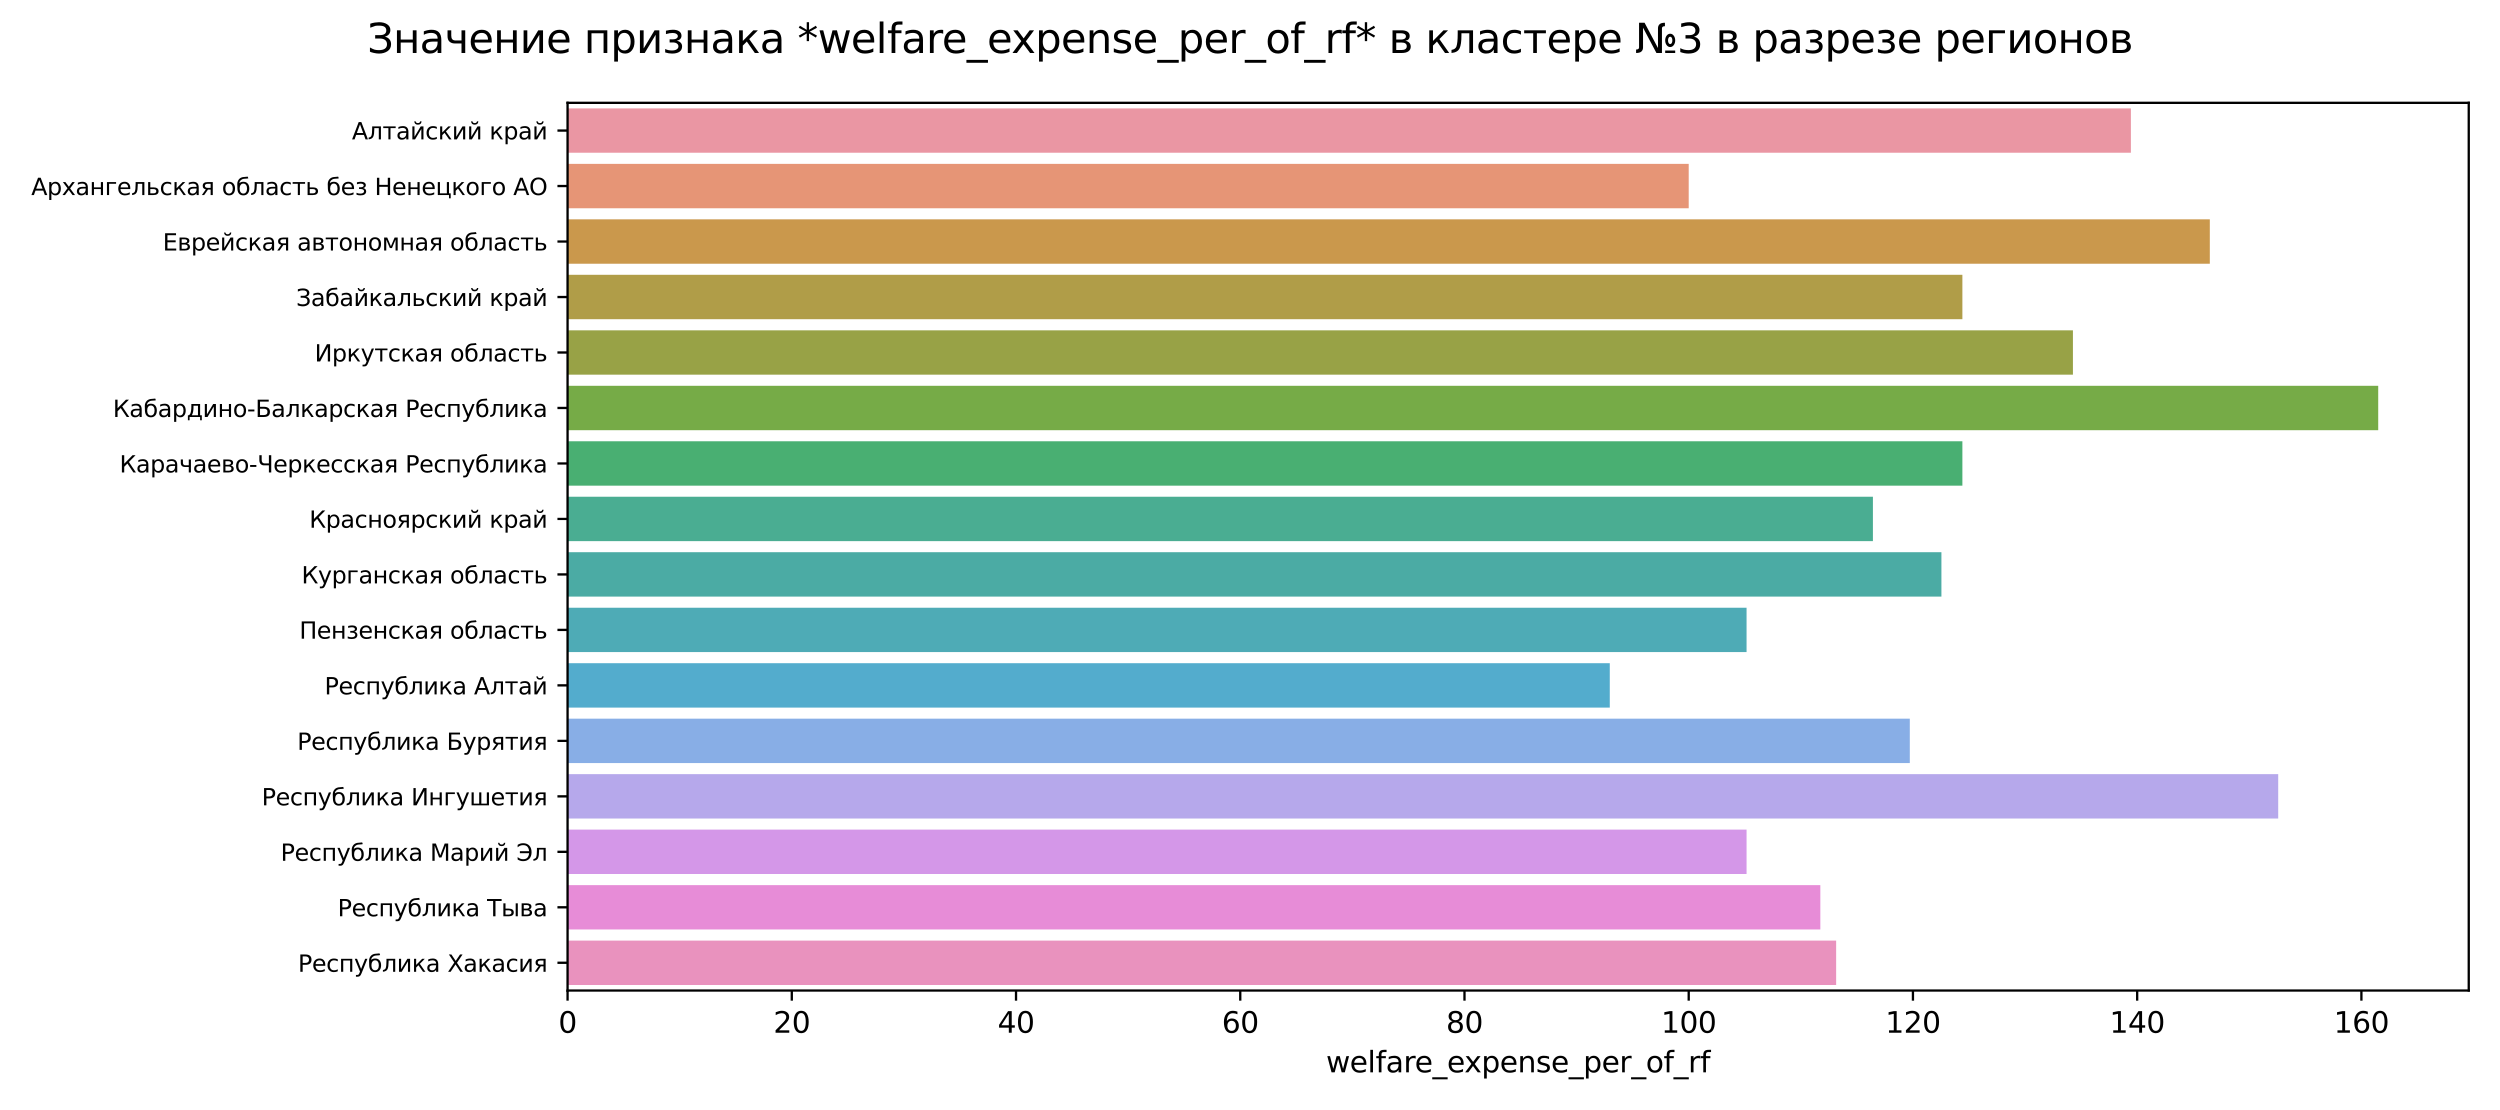 <?xml version="1.0" encoding="utf-8" standalone="no"?>
<!DOCTYPE svg PUBLIC "-//W3C//DTD SVG 1.1//EN"
  "http://www.w3.org/Graphics/SVG/1.1/DTD/svg11.dtd">
<svg xmlns:xlink="http://www.w3.org/1999/xlink" width="864pt" height="383.76pt" viewBox="0 0 864 383.76" xmlns="http://www.w3.org/2000/svg" version="1.1">
 <defs>
  <style type="text/css">*{stroke-linejoin: round; stroke-linecap: butt}</style>
 </defs>
 <g id="figure_1">
  <g id="patch_1">
   <path d="M 0 383.76 
L 864 383.76 
L 864 0 
L 0 0 
z
" style="fill: #ffffff"/>
  </g>
  <g id="axes_1">
   <g id="patch_2">
    <path d="M 196.151 342.326 
L 853.2 342.326 
L 853.2 35.539 
L 196.151 35.539 
z
" style="fill: #ffffff"/>
   </g>
   <g id="patch_3">
    <path d="M 196.151 37.456 
L 736.437 37.456 
L 736.437 52.796 
L 196.151 52.796 
z
" clip-path="url(#p149d367350)" style="fill: #ea96a3"/>
   </g>
   <g id="patch_4">
    <path d="M 196.151 56.63 
L 583.619 56.63 
L 583.619 71.97 
L 196.151 71.97 
z
" clip-path="url(#p149d367350)" style="fill: #e69576"/>
   </g>
   <g id="patch_5">
    <path d="M 196.151 75.805 
L 763.714 75.805 
L 763.714 91.144 
L 196.151 91.144 
z
" clip-path="url(#p149d367350)" style="fill: #ca984c"/>
   </g>
   <g id="patch_6">
    <path d="M 196.151 94.979 
L 678.2 94.979 
L 678.2 110.318 
L 196.151 110.318 
z
" clip-path="url(#p149d367350)" style="fill: #b09d48"/>
   </g>
   <g id="patch_7">
    <path d="M 196.151 114.153 
L 716.404 114.153 
L 716.404 129.492 
L 196.151 129.492 
z
" clip-path="url(#p149d367350)" style="fill: #98a246"/>
   </g>
   <g id="patch_8">
    <path d="M 196.151 133.327 
L 821.912 133.327 
L 821.912 148.666 
L 196.151 148.666 
z
" clip-path="url(#p149d367350)" style="fill: #76ab47"/>
   </g>
   <g id="patch_9">
    <path d="M 196.151 152.501 
L 678.2 152.501 
L 678.2 167.841 
L 196.151 167.841 
z
" clip-path="url(#p149d367350)" style="fill: #49af72"/>
   </g>
   <g id="patch_10">
    <path d="M 196.151 171.675 
L 647.28 171.675 
L 647.28 187.015 
L 196.151 187.015 
z
" clip-path="url(#p149d367350)" style="fill: #4aad92"/>
   </g>
   <g id="patch_11">
    <path d="M 196.151 190.85 
L 670.954 190.85 
L 670.954 206.189 
L 196.151 206.189 
z
" clip-path="url(#p149d367350)" style="fill: #4baba4"/>
   </g>
   <g id="patch_12">
    <path d="M 196.151 210.024 
L 603.613 210.024 
L 603.613 225.363 
L 196.151 225.363 
z
" clip-path="url(#p149d367350)" style="fill: #4eabb6"/>
   </g>
   <g id="patch_13">
    <path d="M 196.151 229.198 
L 556.341 229.198 
L 556.341 244.537 
L 196.151 244.537 
z
" clip-path="url(#p149d367350)" style="fill: #53accd"/>
   </g>
   <g id="patch_14">
    <path d="M 196.151 248.372 
L 660.028 248.372 
L 660.028 263.711 
L 196.151 263.711 
z
" clip-path="url(#p149d367350)" style="fill: #88aee6"/>
   </g>
   <g id="patch_15">
    <path d="M 196.151 267.546 
L 787.35 267.546 
L 787.35 282.886 
L 196.151 282.886 
z
" clip-path="url(#p149d367350)" style="fill: #b6a8eb"/>
   </g>
   <g id="patch_16">
    <path d="M 196.151 286.721 
L 603.613 286.721 
L 603.613 302.06 
L 196.151 302.06 
z
" clip-path="url(#p149d367350)" style="fill: #d497e8"/>
   </g>
   <g id="patch_17">
    <path d="M 196.151 305.895 
L 629.108 305.895 
L 629.108 321.234 
L 196.151 321.234 
z
" clip-path="url(#p149d367350)" style="fill: #e78cd7"/>
   </g>
   <g id="patch_18">
    <path d="M 196.151 325.069 
L 634.571 325.069 
L 634.571 340.408 
L 196.151 340.408 
z
" clip-path="url(#p149d367350)" style="fill: #e992be"/>
   </g>
   <g id="matplotlib.axis_1">
    <g id="xtick_1">
     <g id="line2d_1">
      <defs>
       <path id="mc03b13587b" d="M 0 0 
L 0 3.5 
" style="stroke: #000000; stroke-width: 0.8"/>
      </defs>
      <g>
       <use xlink:href="#mc03b13587b" x="196.151" y="342.326" style="stroke: #000000; stroke-width: 0.8"/>
      </g>
     </g>
     <g id="text_1">
      <!-- 0 -->
      <g transform="translate(192.97 356.924) scale(0.1 -0.1)">
       <defs>
        <path id="DejaVuSans-30" d="M 2034 4250 
Q 1547 4250 1301 3770 
Q 1056 3291 1056 2328 
Q 1056 1369 1301 889 
Q 1547 409 2034 409 
Q 2525 409 2770 889 
Q 3016 1369 3016 2328 
Q 3016 3291 2770 3770 
Q 2525 4250 2034 4250 
z
M 2034 4750 
Q 2819 4750 3233 4129 
Q 3647 3509 3647 2328 
Q 3647 1150 3233 529 
Q 2819 -91 2034 -91 
Q 1250 -91 836 529 
Q 422 1150 422 2328 
Q 422 3509 836 4129 
Q 1250 4750 2034 4750 
z
" transform="scale(0.016)"/>
       </defs>
       <use xlink:href="#DejaVuSans-30"/>
      </g>
     </g>
    </g>
    <g id="xtick_2">
     <g id="line2d_2">
      <g>
       <use xlink:href="#mc03b13587b" x="273.645" y="342.326" style="stroke: #000000; stroke-width: 0.8"/>
      </g>
     </g>
     <g id="text_2">
      <!-- 20 -->
      <g transform="translate(267.282 356.924) scale(0.1 -0.1)">
       <defs>
        <path id="DejaVuSans-32" d="M 1228 531 
L 3431 531 
L 3431 0 
L 469 0 
L 469 531 
Q 828 903 1448 1529 
Q 2069 2156 2228 2338 
Q 2531 2678 2651 2914 
Q 2772 3150 2772 3378 
Q 2772 3750 2511 3984 
Q 2250 4219 1831 4219 
Q 1534 4219 1204 4116 
Q 875 4013 500 3803 
L 500 4441 
Q 881 4594 1212 4672 
Q 1544 4750 1819 4750 
Q 2544 4750 2975 4387 
Q 3406 4025 3406 3419 
Q 3406 3131 3298 2873 
Q 3191 2616 2906 2266 
Q 2828 2175 2409 1742 
Q 1991 1309 1228 531 
z
" transform="scale(0.016)"/>
       </defs>
       <use xlink:href="#DejaVuSans-32"/>
       <use xlink:href="#DejaVuSans-30" x="63.623"/>
      </g>
     </g>
    </g>
    <g id="xtick_3">
     <g id="line2d_3">
      <g>
       <use xlink:href="#mc03b13587b" x="351.138" y="342.326" style="stroke: #000000; stroke-width: 0.8"/>
      </g>
     </g>
     <g id="text_3">
      <!-- 40 -->
      <g transform="translate(344.776 356.924) scale(0.1 -0.1)">
       <defs>
        <path id="DejaVuSans-34" d="M 2419 4116 
L 825 1625 
L 2419 1625 
L 2419 4116 
z
M 2253 4666 
L 3047 4666 
L 3047 1625 
L 3713 1625 
L 3713 1100 
L 3047 1100 
L 3047 0 
L 2419 0 
L 2419 1100 
L 313 1100 
L 313 1709 
L 2253 4666 
z
" transform="scale(0.016)"/>
       </defs>
       <use xlink:href="#DejaVuSans-34"/>
       <use xlink:href="#DejaVuSans-30" x="63.623"/>
      </g>
     </g>
    </g>
    <g id="xtick_4">
     <g id="line2d_4">
      <g>
       <use xlink:href="#mc03b13587b" x="428.632" y="342.326" style="stroke: #000000; stroke-width: 0.8"/>
      </g>
     </g>
     <g id="text_4">
      <!-- 60 -->
      <g transform="translate(422.27 356.924) scale(0.1 -0.1)">
       <defs>
        <path id="DejaVuSans-36" d="M 2113 2584 
Q 1688 2584 1439 2293 
Q 1191 2003 1191 1497 
Q 1191 994 1439 701 
Q 1688 409 2113 409 
Q 2538 409 2786 701 
Q 3034 994 3034 1497 
Q 3034 2003 2786 2293 
Q 2538 2584 2113 2584 
z
M 3366 4563 
L 3366 3988 
Q 3128 4100 2886 4159 
Q 2644 4219 2406 4219 
Q 1781 4219 1451 3797 
Q 1122 3375 1075 2522 
Q 1259 2794 1537 2939 
Q 1816 3084 2150 3084 
Q 2853 3084 3261 2657 
Q 3669 2231 3669 1497 
Q 3669 778 3244 343 
Q 2819 -91 2113 -91 
Q 1303 -91 875 529 
Q 447 1150 447 2328 
Q 447 3434 972 4092 
Q 1497 4750 2381 4750 
Q 2619 4750 2861 4703 
Q 3103 4656 3366 4563 
z
" transform="scale(0.016)"/>
       </defs>
       <use xlink:href="#DejaVuSans-36"/>
       <use xlink:href="#DejaVuSans-30" x="63.623"/>
      </g>
     </g>
    </g>
    <g id="xtick_5">
     <g id="line2d_5">
      <g>
       <use xlink:href="#mc03b13587b" x="506.126" y="342.326" style="stroke: #000000; stroke-width: 0.8"/>
      </g>
     </g>
     <g id="text_5">
      <!-- 80 -->
      <g transform="translate(499.763 356.924) scale(0.1 -0.1)">
       <defs>
        <path id="DejaVuSans-38" d="M 2034 2216 
Q 1584 2216 1326 1975 
Q 1069 1734 1069 1313 
Q 1069 891 1326 650 
Q 1584 409 2034 409 
Q 2484 409 2743 651 
Q 3003 894 3003 1313 
Q 3003 1734 2745 1975 
Q 2488 2216 2034 2216 
z
M 1403 2484 
Q 997 2584 770 2862 
Q 544 3141 544 3541 
Q 544 4100 942 4425 
Q 1341 4750 2034 4750 
Q 2731 4750 3128 4425 
Q 3525 4100 3525 3541 
Q 3525 3141 3298 2862 
Q 3072 2584 2669 2484 
Q 3125 2378 3379 2068 
Q 3634 1759 3634 1313 
Q 3634 634 3220 271 
Q 2806 -91 2034 -91 
Q 1263 -91 848 271 
Q 434 634 434 1313 
Q 434 1759 690 2068 
Q 947 2378 1403 2484 
z
M 1172 3481 
Q 1172 3119 1398 2916 
Q 1625 2713 2034 2713 
Q 2441 2713 2670 2916 
Q 2900 3119 2900 3481 
Q 2900 3844 2670 4047 
Q 2441 4250 2034 4250 
Q 1625 4250 1398 4047 
Q 1172 3844 1172 3481 
z
" transform="scale(0.016)"/>
       </defs>
       <use xlink:href="#DejaVuSans-38"/>
       <use xlink:href="#DejaVuSans-30" x="63.623"/>
      </g>
     </g>
    </g>
    <g id="xtick_6">
     <g id="line2d_6">
      <g>
       <use xlink:href="#mc03b13587b" x="583.619" y="342.326" style="stroke: #000000; stroke-width: 0.8"/>
      </g>
     </g>
     <g id="text_6">
      <!-- 100 -->
      <g transform="translate(574.075 356.924) scale(0.1 -0.1)">
       <defs>
        <path id="DejaVuSans-31" d="M 794 531 
L 1825 531 
L 1825 4091 
L 703 3866 
L 703 4441 
L 1819 4666 
L 2450 4666 
L 2450 531 
L 3481 531 
L 3481 0 
L 794 0 
L 794 531 
z
" transform="scale(0.016)"/>
       </defs>
       <use xlink:href="#DejaVuSans-31"/>
       <use xlink:href="#DejaVuSans-30" x="63.623"/>
       <use xlink:href="#DejaVuSans-30" x="127.246"/>
      </g>
     </g>
    </g>
    <g id="xtick_7">
     <g id="line2d_7">
      <g>
       <use xlink:href="#mc03b13587b" x="661.113" y="342.326" style="stroke: #000000; stroke-width: 0.8"/>
      </g>
     </g>
     <g id="text_7">
      <!-- 120 -->
      <g transform="translate(651.569 356.924) scale(0.1 -0.1)">
       <use xlink:href="#DejaVuSans-31"/>
       <use xlink:href="#DejaVuSans-32" x="63.623"/>
       <use xlink:href="#DejaVuSans-30" x="127.246"/>
      </g>
     </g>
    </g>
    <g id="xtick_8">
     <g id="line2d_8">
      <g>
       <use xlink:href="#mc03b13587b" x="738.606" y="342.326" style="stroke: #000000; stroke-width: 0.8"/>
      </g>
     </g>
     <g id="text_8">
      <!-- 140 -->
      <g transform="translate(729.063 356.924) scale(0.1 -0.1)">
       <use xlink:href="#DejaVuSans-31"/>
       <use xlink:href="#DejaVuSans-34" x="63.623"/>
       <use xlink:href="#DejaVuSans-30" x="127.246"/>
      </g>
     </g>
    </g>
    <g id="xtick_9">
     <g id="line2d_9">
      <g>
       <use xlink:href="#mc03b13587b" x="816.1" y="342.326" style="stroke: #000000; stroke-width: 0.8"/>
      </g>
     </g>
     <g id="text_9">
      <!-- 160 -->
      <g transform="translate(806.556 356.924) scale(0.1 -0.1)">
       <use xlink:href="#DejaVuSans-31"/>
       <use xlink:href="#DejaVuSans-36" x="63.623"/>
       <use xlink:href="#DejaVuSans-30" x="127.246"/>
      </g>
     </g>
    </g>
    <g id="text_10">
     <!-- welfare_expense_per_of_rf -->
     <g transform="translate(458.287 370.602) scale(0.1 -0.1)">
      <defs>
       <path id="DejaVuSans-77" d="M 269 3500 
L 844 3500 
L 1563 769 
L 2278 3500 
L 2956 3500 
L 3675 769 
L 4391 3500 
L 4966 3500 
L 4050 0 
L 3372 0 
L 2619 2869 
L 1863 0 
L 1184 0 
L 269 3500 
z
" transform="scale(0.016)"/>
       <path id="DejaVuSans-65" d="M 3597 1894 
L 3597 1613 
L 953 1613 
Q 991 1019 1311 708 
Q 1631 397 2203 397 
Q 2534 397 2845 478 
Q 3156 559 3463 722 
L 3463 178 
Q 3153 47 2828 -22 
Q 2503 -91 2169 -91 
Q 1331 -91 842 396 
Q 353 884 353 1716 
Q 353 2575 817 3079 
Q 1281 3584 2069 3584 
Q 2775 3584 3186 3129 
Q 3597 2675 3597 1894 
z
M 3022 2063 
Q 3016 2534 2758 2815 
Q 2500 3097 2075 3097 
Q 1594 3097 1305 2825 
Q 1016 2553 972 2059 
L 3022 2063 
z
" transform="scale(0.016)"/>
       <path id="DejaVuSans-6c" d="M 603 4863 
L 1178 4863 
L 1178 0 
L 603 0 
L 603 4863 
z
" transform="scale(0.016)"/>
       <path id="DejaVuSans-66" d="M 2375 4863 
L 2375 4384 
L 1825 4384 
Q 1516 4384 1395 4259 
Q 1275 4134 1275 3809 
L 1275 3500 
L 2222 3500 
L 2222 3053 
L 1275 3053 
L 1275 0 
L 697 0 
L 697 3053 
L 147 3053 
L 147 3500 
L 697 3500 
L 697 3744 
Q 697 4328 969 4595 
Q 1241 4863 1831 4863 
L 2375 4863 
z
" transform="scale(0.016)"/>
       <path id="DejaVuSans-61" d="M 2194 1759 
Q 1497 1759 1228 1600 
Q 959 1441 959 1056 
Q 959 750 1161 570 
Q 1363 391 1709 391 
Q 2188 391 2477 730 
Q 2766 1069 2766 1631 
L 2766 1759 
L 2194 1759 
z
M 3341 1997 
L 3341 0 
L 2766 0 
L 2766 531 
Q 2569 213 2275 61 
Q 1981 -91 1556 -91 
Q 1019 -91 701 211 
Q 384 513 384 1019 
Q 384 1609 779 1909 
Q 1175 2209 1959 2209 
L 2766 2209 
L 2766 2266 
Q 2766 2663 2505 2880 
Q 2244 3097 1772 3097 
Q 1472 3097 1187 3025 
Q 903 2953 641 2809 
L 641 3341 
Q 956 3463 1253 3523 
Q 1550 3584 1831 3584 
Q 2591 3584 2966 3190 
Q 3341 2797 3341 1997 
z
" transform="scale(0.016)"/>
       <path id="DejaVuSans-72" d="M 2631 2963 
Q 2534 3019 2420 3045 
Q 2306 3072 2169 3072 
Q 1681 3072 1420 2755 
Q 1159 2438 1159 1844 
L 1159 0 
L 581 0 
L 581 3500 
L 1159 3500 
L 1159 2956 
Q 1341 3275 1631 3429 
Q 1922 3584 2338 3584 
Q 2397 3584 2469 3576 
Q 2541 3569 2628 3553 
L 2631 2963 
z
" transform="scale(0.016)"/>
       <path id="DejaVuSans-5f" d="M 3263 -1063 
L 3263 -1509 
L -63 -1509 
L -63 -1063 
L 3263 -1063 
z
" transform="scale(0.016)"/>
       <path id="DejaVuSans-78" d="M 3513 3500 
L 2247 1797 
L 3578 0 
L 2900 0 
L 1881 1375 
L 863 0 
L 184 0 
L 1544 1831 
L 300 3500 
L 978 3500 
L 1906 2253 
L 2834 3500 
L 3513 3500 
z
" transform="scale(0.016)"/>
       <path id="DejaVuSans-70" d="M 1159 525 
L 1159 -1331 
L 581 -1331 
L 581 3500 
L 1159 3500 
L 1159 2969 
Q 1341 3281 1617 3432 
Q 1894 3584 2278 3584 
Q 2916 3584 3314 3078 
Q 3713 2572 3713 1747 
Q 3713 922 3314 415 
Q 2916 -91 2278 -91 
Q 1894 -91 1617 61 
Q 1341 213 1159 525 
z
M 3116 1747 
Q 3116 2381 2855 2742 
Q 2594 3103 2138 3103 
Q 1681 3103 1420 2742 
Q 1159 2381 1159 1747 
Q 1159 1113 1420 752 
Q 1681 391 2138 391 
Q 2594 391 2855 752 
Q 3116 1113 3116 1747 
z
" transform="scale(0.016)"/>
       <path id="DejaVuSans-6e" d="M 3513 2113 
L 3513 0 
L 2938 0 
L 2938 2094 
Q 2938 2591 2744 2837 
Q 2550 3084 2163 3084 
Q 1697 3084 1428 2787 
Q 1159 2491 1159 1978 
L 1159 0 
L 581 0 
L 581 3500 
L 1159 3500 
L 1159 2956 
Q 1366 3272 1645 3428 
Q 1925 3584 2291 3584 
Q 2894 3584 3203 3211 
Q 3513 2838 3513 2113 
z
" transform="scale(0.016)"/>
       <path id="DejaVuSans-73" d="M 2834 3397 
L 2834 2853 
Q 2591 2978 2328 3040 
Q 2066 3103 1784 3103 
Q 1356 3103 1142 2972 
Q 928 2841 928 2578 
Q 928 2378 1081 2264 
Q 1234 2150 1697 2047 
L 1894 2003 
Q 2506 1872 2764 1633 
Q 3022 1394 3022 966 
Q 3022 478 2636 193 
Q 2250 -91 1575 -91 
Q 1294 -91 989 -36 
Q 684 19 347 128 
L 347 722 
Q 666 556 975 473 
Q 1284 391 1588 391 
Q 1994 391 2212 530 
Q 2431 669 2431 922 
Q 2431 1156 2273 1281 
Q 2116 1406 1581 1522 
L 1381 1569 
Q 847 1681 609 1914 
Q 372 2147 372 2553 
Q 372 3047 722 3315 
Q 1072 3584 1716 3584 
Q 2034 3584 2315 3537 
Q 2597 3491 2834 3397 
z
" transform="scale(0.016)"/>
       <path id="DejaVuSans-6f" d="M 1959 3097 
Q 1497 3097 1228 2736 
Q 959 2375 959 1747 
Q 959 1119 1226 758 
Q 1494 397 1959 397 
Q 2419 397 2687 759 
Q 2956 1122 2956 1747 
Q 2956 2369 2687 2733 
Q 2419 3097 1959 3097 
z
M 1959 3584 
Q 2709 3584 3137 3096 
Q 3566 2609 3566 1747 
Q 3566 888 3137 398 
Q 2709 -91 1959 -91 
Q 1206 -91 779 398 
Q 353 888 353 1747 
Q 353 2609 779 3096 
Q 1206 3584 1959 3584 
z
" transform="scale(0.016)"/>
      </defs>
      <use xlink:href="#DejaVuSans-77"/>
      <use xlink:href="#DejaVuSans-65" x="81.787"/>
      <use xlink:href="#DejaVuSans-6c" x="143.311"/>
      <use xlink:href="#DejaVuSans-66" x="171.094"/>
      <use xlink:href="#DejaVuSans-61" x="206.299"/>
      <use xlink:href="#DejaVuSans-72" x="267.578"/>
      <use xlink:href="#DejaVuSans-65" x="306.441"/>
      <use xlink:href="#DejaVuSans-5f" x="367.965"/>
      <use xlink:href="#DejaVuSans-65" x="417.965"/>
      <use xlink:href="#DejaVuSans-78" x="477.738"/>
      <use xlink:href="#DejaVuSans-70" x="536.918"/>
      <use xlink:href="#DejaVuSans-65" x="600.395"/>
      <use xlink:href="#DejaVuSans-6e" x="661.918"/>
      <use xlink:href="#DejaVuSans-73" x="725.297"/>
      <use xlink:href="#DejaVuSans-65" x="777.396"/>
      <use xlink:href="#DejaVuSans-5f" x="838.92"/>
      <use xlink:href="#DejaVuSans-70" x="888.92"/>
      <use xlink:href="#DejaVuSans-65" x="952.396"/>
      <use xlink:href="#DejaVuSans-72" x="1013.92"/>
      <use xlink:href="#DejaVuSans-5f" x="1055.033"/>
      <use xlink:href="#DejaVuSans-6f" x="1105.033"/>
      <use xlink:href="#DejaVuSans-66" x="1166.215"/>
      <use xlink:href="#DejaVuSans-5f" x="1201.42"/>
      <use xlink:href="#DejaVuSans-72" x="1251.42"/>
      <use xlink:href="#DejaVuSans-66" x="1292.533"/>
     </g>
    </g>
   </g>
   <g id="matplotlib.axis_2">
    <g id="ytick_1">
     <g id="line2d_10">
      <defs>
       <path id="m3de459d2e7" d="M 0 0 
L -3.5 0 
" style="stroke: #000000; stroke-width: 0.8"/>
      </defs>
      <g>
       <use xlink:href="#m3de459d2e7" x="196.151" y="45.126" style="stroke: #000000; stroke-width: 0.8"/>
      </g>
     </g>
     <g id="text_11">
      <!-- Алтайский край -->
      <g transform="translate(121.62 48.165) scale(0.08 -0.08)">
       <defs>
        <path id="DejaVuSans-410" d="M 2188 4044 
L 1331 1722 
L 3047 1722 
L 2188 4044 
z
M 1831 4666 
L 2547 4666 
L 4325 0 
L 3669 0 
L 3244 1197 
L 1141 1197 
L 716 0 
L 50 0 
L 1831 4666 
z
" transform="scale(0.016)"/>
        <path id="DejaVuSans-43b" d="M 238 0 
L 238 478 
Q 806 566 981 959 
Q 1194 1513 1194 2928 
L 1194 3500 
L 3559 3500 
L 3559 0 
L 2984 0 
L 2984 3041 
L 1769 3041 
L 1769 2694 
Q 1769 1344 1494 738 
Q 1200 91 238 0 
z
" transform="scale(0.016)"/>
        <path id="DejaVuSans-442" d="M 188 3500 
L 3541 3500 
L 3541 3041 
L 2147 3041 
L 2147 0 
L 1581 0 
L 1581 3041 
L 188 3041 
L 188 3500 
z
" transform="scale(0.016)"/>
        <path id="DejaVuSans-430" d="M 2194 1759 
Q 1497 1759 1228 1600 
Q 959 1441 959 1056 
Q 959 750 1161 570 
Q 1363 391 1709 391 
Q 2188 391 2477 730 
Q 2766 1069 2766 1631 
L 2766 1759 
L 2194 1759 
z
M 3341 1997 
L 3341 0 
L 2766 0 
L 2766 531 
Q 2569 213 2275 61 
Q 1981 -91 1556 -91 
Q 1019 -91 701 211 
Q 384 513 384 1019 
Q 384 1609 779 1909 
Q 1175 2209 1959 2209 
L 2766 2209 
L 2766 2266 
Q 2766 2663 2505 2880 
Q 2244 3097 1772 3097 
Q 1472 3097 1187 3025 
Q 903 2953 641 2809 
L 641 3341 
Q 956 3463 1253 3523 
Q 1550 3584 1831 3584 
Q 2591 3584 2966 3190 
Q 3341 2797 3341 1997 
z
" transform="scale(0.016)"/>
        <path id="DejaVuSans-439" d="M 3578 3500 
L 3578 0 
L 3006 0 
L 3006 2809 
L 1319 0 
L 581 0 
L 581 3500 
L 1153 3500 
L 1153 697 
L 2838 3500 
L 3578 3500 
z
M 1103 4862 
L 1472 4862 
Q 1506 4628 1657 4510 
Q 1809 4393 2081 4393 
Q 2350 4393 2500 4509 
Q 2650 4625 2691 4862 
L 3059 4862 
Q 3028 4415 2781 4190 
Q 2534 3965 2081 3965 
Q 1628 3965 1381 4190 
Q 1134 4415 1103 4862 
z
" transform="scale(0.016)"/>
        <path id="DejaVuSans-441" d="M 3122 3366 
L 3122 2828 
Q 2878 2963 2633 3030 
Q 2388 3097 2138 3097 
Q 1578 3097 1268 2742 
Q 959 2388 959 1747 
Q 959 1106 1268 751 
Q 1578 397 2138 397 
Q 2388 397 2633 464 
Q 2878 531 3122 666 
L 3122 134 
Q 2881 22 2623 -34 
Q 2366 -91 2075 -91 
Q 1284 -91 818 406 
Q 353 903 353 1747 
Q 353 2603 823 3093 
Q 1294 3584 2113 3584 
Q 2378 3584 2631 3529 
Q 2884 3475 3122 3366 
z
" transform="scale(0.016)"/>
        <path id="DejaVuSans-43a" d="M 581 3500 
L 1153 3500 
L 1153 1856 
L 2775 3500 
L 3481 3500 
L 2144 2147 
L 3653 0 
L 3009 0 
L 1769 1766 
L 1153 1141 
L 1153 0 
L 581 0 
L 581 3500 
z
" transform="scale(0.016)"/>
        <path id="DejaVuSans-438" d="M 3578 3500 
L 3578 0 
L 3006 0 
L 3006 2809 
L 1319 0 
L 581 0 
L 581 3500 
L 1153 3500 
L 1153 697 
L 2838 3500 
L 3578 3500 
z
" transform="scale(0.016)"/>
        <path id="DejaVuSans-20" transform="scale(0.016)"/>
        <path id="DejaVuSans-440" d="M 1159 525 
L 1159 -1331 
L 581 -1331 
L 581 3500 
L 1159 3500 
L 1159 2969 
Q 1341 3281 1617 3432 
Q 1894 3584 2278 3584 
Q 2916 3584 3314 3078 
Q 3713 2572 3713 1747 
Q 3713 922 3314 415 
Q 2916 -91 2278 -91 
Q 1894 -91 1617 61 
Q 1341 213 1159 525 
z
M 3116 1747 
Q 3116 2381 2855 2742 
Q 2594 3103 2138 3103 
Q 1681 3103 1420 2742 
Q 1159 2381 1159 1747 
Q 1159 1113 1420 752 
Q 1681 391 2138 391 
Q 2594 391 2855 752 
Q 3116 1113 3116 1747 
z
" transform="scale(0.016)"/>
       </defs>
       <use xlink:href="#DejaVuSans-410"/>
       <use xlink:href="#DejaVuSans-43b" x="68.408"/>
       <use xlink:href="#DejaVuSans-442" x="132.324"/>
       <use xlink:href="#DejaVuSans-430" x="190.576"/>
       <use xlink:href="#DejaVuSans-439" x="251.855"/>
       <use xlink:href="#DejaVuSans-441" x="316.846"/>
       <use xlink:href="#DejaVuSans-43a" x="371.826"/>
       <use xlink:href="#DejaVuSans-438" x="432.227"/>
       <use xlink:href="#DejaVuSans-439" x="497.217"/>
       <use xlink:href="#DejaVuSans-20" x="562.207"/>
       <use xlink:href="#DejaVuSans-43a" x="593.994"/>
       <use xlink:href="#DejaVuSans-440" x="654.395"/>
       <use xlink:href="#DejaVuSans-430" x="717.871"/>
       <use xlink:href="#DejaVuSans-439" x="779.15"/>
      </g>
     </g>
    </g>
    <g id="ytick_2">
     <g id="line2d_11">
      <g>
       <use xlink:href="#m3de459d2e7" x="196.151" y="64.3" style="stroke: #000000; stroke-width: 0.8"/>
      </g>
     </g>
     <g id="text_12">
      <!-- Архангельская область без Ненецкого АО -->
      <g transform="translate(10.8 67.408) scale(0.08 -0.08)">
       <defs>
        <path id="DejaVuSans-445" d="M 3513 3500 
L 2247 1797 
L 3578 0 
L 2900 0 
L 1881 1375 
L 863 0 
L 184 0 
L 1544 1831 
L 300 3500 
L 978 3500 
L 1906 2253 
L 2834 3500 
L 3513 3500 
z
" transform="scale(0.016)"/>
        <path id="DejaVuSans-43d" d="M 581 3500 
L 1159 3500 
L 1159 2072 
L 3025 2072 
L 3025 3500 
L 3603 3500 
L 3603 0 
L 3025 0 
L 3025 1613 
L 1159 1613 
L 1159 0 
L 581 0 
L 581 3500 
z
" transform="scale(0.016)"/>
        <path id="DejaVuSans-433" d="M 581 0 
L 581 3500 
L 3050 3500 
L 3050 3041 
L 1159 3041 
L 1159 0 
L 581 0 
z
" transform="scale(0.016)"/>
        <path id="DejaVuSans-435" d="M 3597 1894 
L 3597 1613 
L 953 1613 
Q 991 1019 1311 708 
Q 1631 397 2203 397 
Q 2534 397 2845 478 
Q 3156 559 3463 722 
L 3463 178 
Q 3153 47 2828 -22 
Q 2503 -91 2169 -91 
Q 1331 -91 842 396 
Q 353 884 353 1716 
Q 353 2575 817 3079 
Q 1281 3584 2069 3584 
Q 2775 3584 3186 3129 
Q 3597 2675 3597 1894 
z
M 3022 2063 
Q 3016 2534 2758 2815 
Q 2500 3097 2075 3097 
Q 1594 3097 1305 2825 
Q 1016 2553 972 2059 
L 3022 2063 
z
" transform="scale(0.016)"/>
        <path id="DejaVuSans-44c" d="M 2781 1038 
Q 2781 1319 2576 1466 
Q 2372 1613 1978 1613 
L 1159 1613 
L 1159 459 
L 1978 459 
Q 2372 459 2576 607 
Q 2781 756 2781 1038 
z
M 581 3500 
L 1159 3500 
L 1159 2072 
L 2003 2072 
Q 2672 2072 3033 1817 
Q 3394 1563 3394 1038 
Q 3394 513 3033 256 
Q 2672 0 2003 0 
L 581 0 
L 581 3500 
z
" transform="scale(0.016)"/>
        <path id="DejaVuSans-44f" d="M 1181 2491 
Q 1181 2231 1381 2084 
Q 1581 1938 1953 1938 
L 2728 1938 
L 2728 3041 
L 1953 3041 
Q 1581 3041 1381 2897 
Q 1181 2753 1181 2491 
z
M 363 0 
L 1431 1534 
Q 1069 1616 828 1830 
Q 588 2044 588 2491 
Q 588 2997 923 3248 
Q 1259 3500 1938 3500 
L 3306 3500 
L 3306 0 
L 2728 0 
L 2728 1478 
L 2013 1478 
L 981 0 
L 363 0 
z
" transform="scale(0.016)"/>
        <path id="DejaVuSans-43e" d="M 1959 3097 
Q 1497 3097 1228 2736 
Q 959 2375 959 1747 
Q 959 1119 1226 758 
Q 1494 397 1959 397 
Q 2419 397 2687 759 
Q 2956 1122 2956 1747 
Q 2956 2369 2687 2733 
Q 2419 3097 1959 3097 
z
M 1959 3584 
Q 2709 3584 3137 3096 
Q 3566 2609 3566 1747 
Q 3566 888 3137 398 
Q 2709 -91 1959 -91 
Q 1206 -91 779 398 
Q 353 888 353 1747 
Q 353 2609 779 3096 
Q 1206 3584 1959 3584 
z
" transform="scale(0.016)"/>
        <path id="DejaVuSans-431" d="M 1991 3584 
Q 2741 3584 3169 3096 
Q 3597 2609 3597 1747 
Q 3597 888 3169 398 
Q 2741 -91 1991 -91 
Q 1238 -91 822 384 
Q 406 859 384 1747 
L 366 2463 
Q 350 2834 350 2963 
Q 350 3463 531 3831 
Q 816 4409 1308 4659 
Q 1800 4909 2625 4916 
Q 3006 4919 3175 4972 
L 3334 4516 
Q 3181 4453 3041 4450 
L 2259 4397 
Q 1866 4369 1628 4231 
Q 1006 3866 947 3388 
L 925 3213 
Q 1331 3584 1991 3584 
z
M 1991 3097 
Q 1528 3097 1259 2736 
Q 991 2375 991 1747 
Q 991 1119 1258 758 
Q 1525 397 1991 397 
Q 2450 397 2719 759 
Q 2988 1122 2988 1747 
Q 2988 2369 2719 2733 
Q 2450 3097 1991 3097 
z
" transform="scale(0.016)"/>
        <path id="DejaVuSans-437" d="M 2206 1888 
Q 2594 1813 2809 1584 
Q 3025 1356 3025 1019 
Q 3025 478 2622 193 
Q 2219 -91 1475 -91 
Q 1225 -91 961 -47 
Q 697 -3 416 84 
L 416 619 
Q 638 503 903 445 
Q 1169 388 1459 388 
Q 1931 388 2195 563 
Q 2459 738 2459 1019 
Q 2459 1294 2225 1461 
Q 1991 1628 1563 1628 
L 1100 1628 
L 1100 2103 
L 1584 2103 
Q 1947 2103 2158 2242 
Q 2369 2381 2369 2600 
Q 2369 2800 2151 2944 
Q 1934 3088 1563 3088 
Q 1341 3088 1089 3047 
Q 838 3006 534 2916 
L 534 3438 
Q 841 3513 1106 3550 
Q 1372 3588 1609 3588 
Q 2222 3588 2576 3342 
Q 2931 3097 2931 2656 
Q 2931 2366 2743 2164 
Q 2556 1963 2206 1888 
z
" transform="scale(0.016)"/>
        <path id="DejaVuSans-41d" d="M 628 4666 
L 1259 4666 
L 1259 2753 
L 3553 2753 
L 3553 4666 
L 4184 4666 
L 4184 0 
L 3553 0 
L 3553 2222 
L 1259 2222 
L 1259 0 
L 628 0 
L 628 4666 
z
" transform="scale(0.016)"/>
        <path id="DejaVuSans-446" d="M 3603 0 
L 581 0 
L 581 3500 
L 1159 3500 
L 1159 459 
L 3025 459 
L 3025 3500 
L 3603 3500 
L 3603 459 
L 4063 459 
L 4063 -884 
L 3603 -884 
L 3603 0 
z
" transform="scale(0.016)"/>
        <path id="DejaVuSans-41e" d="M 2522 4238 
Q 1834 4238 1429 3725 
Q 1025 3213 1025 2328 
Q 1025 1447 1429 934 
Q 1834 422 2522 422 
Q 3209 422 3611 934 
Q 4013 1447 4013 2328 
Q 4013 3213 3611 3725 
Q 3209 4238 2522 4238 
z
M 2522 4750 
Q 3503 4750 4090 4092 
Q 4678 3434 4678 2328 
Q 4678 1225 4090 567 
Q 3503 -91 2522 -91 
Q 1538 -91 948 565 
Q 359 1222 359 2328 
Q 359 3434 948 4092 
Q 1538 4750 2522 4750 
z
" transform="scale(0.016)"/>
       </defs>
       <use xlink:href="#DejaVuSans-410"/>
       <use xlink:href="#DejaVuSans-440" x="68.408"/>
       <use xlink:href="#DejaVuSans-445" x="131.885"/>
       <use xlink:href="#DejaVuSans-430" x="191.064"/>
       <use xlink:href="#DejaVuSans-43d" x="252.344"/>
       <use xlink:href="#DejaVuSans-433" x="317.725"/>
       <use xlink:href="#DejaVuSans-435" x="370.264"/>
       <use xlink:href="#DejaVuSans-43b" x="431.787"/>
       <use xlink:href="#DejaVuSans-44c" x="495.703"/>
       <use xlink:href="#DejaVuSans-441" x="554.639"/>
       <use xlink:href="#DejaVuSans-43a" x="609.619"/>
       <use xlink:href="#DejaVuSans-430" x="670.02"/>
       <use xlink:href="#DejaVuSans-44f" x="731.299"/>
       <use xlink:href="#DejaVuSans-20" x="791.455"/>
       <use xlink:href="#DejaVuSans-43e" x="823.242"/>
       <use xlink:href="#DejaVuSans-431" x="884.424"/>
       <use xlink:href="#DejaVuSans-43b" x="946.094"/>
       <use xlink:href="#DejaVuSans-430" x="1010.01"/>
       <use xlink:href="#DejaVuSans-441" x="1071.289"/>
       <use xlink:href="#DejaVuSans-442" x="1126.27"/>
       <use xlink:href="#DejaVuSans-44c" x="1184.521"/>
       <use xlink:href="#DejaVuSans-20" x="1243.457"/>
       <use xlink:href="#DejaVuSans-431" x="1275.244"/>
       <use xlink:href="#DejaVuSans-435" x="1336.914"/>
       <use xlink:href="#DejaVuSans-437" x="1398.438"/>
       <use xlink:href="#DejaVuSans-20" x="1451.611"/>
       <use xlink:href="#DejaVuSans-41d" x="1483.398"/>
       <use xlink:href="#DejaVuSans-435" x="1558.594"/>
       <use xlink:href="#DejaVuSans-43d" x="1620.117"/>
       <use xlink:href="#DejaVuSans-435" x="1685.498"/>
       <use xlink:href="#DejaVuSans-446" x="1747.021"/>
       <use xlink:href="#DejaVuSans-43a" x="1815.088"/>
       <use xlink:href="#DejaVuSans-43e" x="1875.488"/>
       <use xlink:href="#DejaVuSans-433" x="1936.67"/>
       <use xlink:href="#DejaVuSans-43e" x="1989.209"/>
       <use xlink:href="#DejaVuSans-20" x="2050.391"/>
       <use xlink:href="#DejaVuSans-410" x="2082.178"/>
       <use xlink:href="#DejaVuSans-41e" x="2150.586"/>
      </g>
     </g>
    </g>
    <g id="ytick_3">
     <g id="line2d_12">
      <g>
       <use xlink:href="#m3de459d2e7" x="196.151" y="83.474" style="stroke: #000000; stroke-width: 0.8"/>
      </g>
     </g>
     <g id="text_13">
      <!-- Еврейская автономная область -->
      <g transform="translate(56.254 86.582) scale(0.08 -0.08)">
       <defs>
        <path id="DejaVuSans-415" d="M 628 4666 
L 3578 4666 
L 3578 4134 
L 1259 4134 
L 1259 2753 
L 3481 2753 
L 3481 2222 
L 1259 2222 
L 1259 531 
L 3634 531 
L 3634 0 
L 628 0 
L 628 4666 
z
" transform="scale(0.016)"/>
        <path id="DejaVuSans-432" d="M 1156 1613 
L 1156 459 
L 1975 459 
Q 2369 459 2575 607 
Q 2781 756 2781 1038 
Q 2781 1319 2575 1466 
Q 2369 1613 1975 1613 
L 1156 1613 
z
M 1156 3041 
L 1156 2072 
L 1913 2072 
Q 2238 2072 2444 2201 
Q 2650 2331 2650 2563 
Q 2650 2794 2444 2917 
Q 2238 3041 1913 3041 
L 1156 3041 
z
M 581 3500 
L 1950 3500 
Q 2566 3500 2897 3275 
Q 3228 3050 3228 2634 
Q 3228 2313 3059 2123 
Q 2891 1934 2559 1888 
Q 2956 1813 3175 1575 
Q 3394 1338 3394 981 
Q 3394 513 3033 256 
Q 2672 0 2003 0 
L 581 0 
L 581 3500 
z
" transform="scale(0.016)"/>
        <path id="DejaVuSans-43c" d="M 581 3500 
L 1422 3500 
L 2416 1156 
L 3413 3500 
L 4247 3500 
L 4247 0 
L 3669 0 
L 3669 2950 
L 2703 672 
L 2128 672 
L 1159 2950 
L 1159 0 
L 581 0 
L 581 3500 
z
" transform="scale(0.016)"/>
       </defs>
       <use xlink:href="#DejaVuSans-415"/>
       <use xlink:href="#DejaVuSans-432" x="63.184"/>
       <use xlink:href="#DejaVuSans-440" x="122.119"/>
       <use xlink:href="#DejaVuSans-435" x="185.596"/>
       <use xlink:href="#DejaVuSans-439" x="247.119"/>
       <use xlink:href="#DejaVuSans-441" x="312.109"/>
       <use xlink:href="#DejaVuSans-43a" x="367.09"/>
       <use xlink:href="#DejaVuSans-430" x="427.49"/>
       <use xlink:href="#DejaVuSans-44f" x="488.77"/>
       <use xlink:href="#DejaVuSans-20" x="548.926"/>
       <use xlink:href="#DejaVuSans-430" x="580.713"/>
       <use xlink:href="#DejaVuSans-432" x="641.992"/>
       <use xlink:href="#DejaVuSans-442" x="700.928"/>
       <use xlink:href="#DejaVuSans-43e" x="759.18"/>
       <use xlink:href="#DejaVuSans-43d" x="820.361"/>
       <use xlink:href="#DejaVuSans-43e" x="885.742"/>
       <use xlink:href="#DejaVuSans-43c" x="946.924"/>
       <use xlink:href="#DejaVuSans-43d" x="1022.363"/>
       <use xlink:href="#DejaVuSans-430" x="1087.744"/>
       <use xlink:href="#DejaVuSans-44f" x="1149.023"/>
       <use xlink:href="#DejaVuSans-20" x="1209.18"/>
       <use xlink:href="#DejaVuSans-43e" x="1240.967"/>
       <use xlink:href="#DejaVuSans-431" x="1302.148"/>
       <use xlink:href="#DejaVuSans-43b" x="1363.818"/>
       <use xlink:href="#DejaVuSans-430" x="1427.734"/>
       <use xlink:href="#DejaVuSans-441" x="1489.014"/>
       <use xlink:href="#DejaVuSans-442" x="1543.994"/>
       <use xlink:href="#DejaVuSans-44c" x="1602.246"/>
      </g>
     </g>
    </g>
    <g id="ytick_4">
     <g id="line2d_13">
      <g>
       <use xlink:href="#m3de459d2e7" x="196.151" y="102.648" style="stroke: #000000; stroke-width: 0.8"/>
      </g>
     </g>
     <g id="text_14">
      <!-- Забайкальский край -->
      <g transform="translate(102.338 105.756) scale(0.08 -0.08)">
       <defs>
        <path id="DejaVuSans-417" d="M 1828 4750 
Q 2597 4750 3084 4423 
Q 3572 4097 3572 3541 
Q 3572 3153 3350 2886 
Q 3128 2619 2719 2516 
Q 3172 2419 3426 2112 
Q 3681 1806 3681 1356 
Q 3681 638 3126 273 
Q 2572 -91 1828 -91 
Q 1447 -91 1003 12 
Q 559 116 422 203 
L 422 853 
Q 900 575 1164 508 
Q 1428 441 1816 441 
Q 2403 441 2728 666 
Q 3053 891 3053 1356 
Q 3053 1769 2764 2001 
Q 2475 2234 1866 2234 
L 1228 2234 
L 1228 2753 
L 1891 2753 
Q 2450 2753 2697 2939 
Q 2944 3125 2944 3475 
Q 2944 3834 2689 4026 
Q 2434 4219 1816 4219 
Q 1397 4219 1253 4181 
Q 1109 4144 469 3903 
L 469 4519 
Q 822 4644 1190 4697 
Q 1559 4750 1828 4750 
z
" transform="scale(0.016)"/>
       </defs>
       <use xlink:href="#DejaVuSans-417"/>
       <use xlink:href="#DejaVuSans-430" x="64.111"/>
       <use xlink:href="#DejaVuSans-431" x="125.391"/>
       <use xlink:href="#DejaVuSans-430" x="187.061"/>
       <use xlink:href="#DejaVuSans-439" x="248.34"/>
       <use xlink:href="#DejaVuSans-43a" x="313.33"/>
       <use xlink:href="#DejaVuSans-430" x="373.73"/>
       <use xlink:href="#DejaVuSans-43b" x="435.01"/>
       <use xlink:href="#DejaVuSans-44c" x="498.926"/>
       <use xlink:href="#DejaVuSans-441" x="557.861"/>
       <use xlink:href="#DejaVuSans-43a" x="612.842"/>
       <use xlink:href="#DejaVuSans-438" x="673.242"/>
       <use xlink:href="#DejaVuSans-439" x="738.232"/>
       <use xlink:href="#DejaVuSans-20" x="803.223"/>
       <use xlink:href="#DejaVuSans-43a" x="835.01"/>
       <use xlink:href="#DejaVuSans-440" x="895.41"/>
       <use xlink:href="#DejaVuSans-430" x="958.887"/>
       <use xlink:href="#DejaVuSans-439" x="1020.166"/>
      </g>
     </g>
    </g>
    <g id="ytick_5">
     <g id="line2d_14">
      <g>
       <use xlink:href="#m3de459d2e7" x="196.151" y="121.823" style="stroke: #000000; stroke-width: 0.8"/>
      </g>
     </g>
     <g id="text_15">
      <!-- Иркутская область -->
      <g transform="translate(108.752 124.93) scale(0.08 -0.08)">
       <defs>
        <path id="DejaVuSans-418" d="M 4159 4666 
L 4159 0 
L 3547 0 
L 3547 3903 
L 1478 0 
L 628 0 
L 628 4666 
L 1241 4666 
L 1241 763 
L 3309 4666 
L 4159 4666 
z
" transform="scale(0.016)"/>
        <path id="DejaVuSans-443" d="M 2059 -325 
Q 1816 -950 1584 -1140 
Q 1353 -1331 966 -1331 
L 506 -1331 
L 506 -850 
L 844 -850 
Q 1081 -850 1212 -737 
Q 1344 -625 1503 -206 
L 1606 56 
L 191 3500 
L 800 3500 
L 1894 763 
L 2988 3500 
L 3597 3500 
L 2059 -325 
z
" transform="scale(0.016)"/>
       </defs>
       <use xlink:href="#DejaVuSans-418"/>
       <use xlink:href="#DejaVuSans-440" x="74.805"/>
       <use xlink:href="#DejaVuSans-43a" x="138.281"/>
       <use xlink:href="#DejaVuSans-443" x="198.682"/>
       <use xlink:href="#DejaVuSans-442" x="257.861"/>
       <use xlink:href="#DejaVuSans-441" x="316.113"/>
       <use xlink:href="#DejaVuSans-43a" x="371.094"/>
       <use xlink:href="#DejaVuSans-430" x="431.494"/>
       <use xlink:href="#DejaVuSans-44f" x="492.773"/>
       <use xlink:href="#DejaVuSans-20" x="552.93"/>
       <use xlink:href="#DejaVuSans-43e" x="584.717"/>
       <use xlink:href="#DejaVuSans-431" x="645.898"/>
       <use xlink:href="#DejaVuSans-43b" x="707.568"/>
       <use xlink:href="#DejaVuSans-430" x="771.484"/>
       <use xlink:href="#DejaVuSans-441" x="832.764"/>
       <use xlink:href="#DejaVuSans-442" x="887.744"/>
       <use xlink:href="#DejaVuSans-44c" x="945.996"/>
      </g>
     </g>
    </g>
    <g id="ytick_6">
     <g id="line2d_15">
      <g>
       <use xlink:href="#m3de459d2e7" x="196.151" y="140.997" style="stroke: #000000; stroke-width: 0.8"/>
      </g>
     </g>
     <g id="text_16">
      <!-- Кабардино-Балкарская Республика -->
      <g transform="translate(39.014 144.104) scale(0.08 -0.08)">
       <defs>
        <path id="DejaVuSans-41a" d="M 628 4666 
L 1259 4666 
L 1259 2359 
L 3516 4666 
L 4325 4666 
L 2522 2822 
L 4419 0 
L 3731 0 
L 2113 2403 
L 1259 1531 
L 1259 0 
L 628 0 
L 628 4666 
z
" transform="scale(0.016)"/>
        <path id="DejaVuSans-434" d="M 1384 459 
L 3053 459 
L 3053 3041 
L 1844 3041 
L 1844 2603 
Q 1844 1316 1475 628 
L 1384 459 
z
M 550 459 
Q 834 584 959 850 
Q 1266 1509 1266 2838 
L 1266 3500 
L 3631 3500 
L 3631 459 
L 4091 459 
L 4091 -884 
L 3631 -884 
L 3631 0 
L 794 0 
L 794 -884 
L 334 -884 
L 334 459 
L 550 459 
z
" transform="scale(0.016)"/>
        <path id="DejaVuSans-2d" d="M 313 2009 
L 1997 2009 
L 1997 1497 
L 313 1497 
L 313 2009 
z
" transform="scale(0.016)"/>
        <path id="DejaVuSans-411" d="M 3272 1372 
Q 3272 1806 3026 2017 
Q 2781 2228 2272 2228 
L 1259 2228 
L 1259 519 
L 2272 519 
Q 2781 519 3026 730 
Q 3272 941 3272 1372 
z
M 3609 4666 
L 3609 4147 
L 1259 4147 
L 1259 2747 
L 2303 2747 
Q 3088 2747 3513 2406 
Q 3938 2066 3938 1372 
Q 3938 681 3527 340 
Q 3116 0 2303 0 
L 628 0 
L 628 4666 
L 3609 4666 
z
" transform="scale(0.016)"/>
        <path id="DejaVuSans-420" d="M 1259 4147 
L 1259 2394 
L 2053 2394 
Q 2494 2394 2734 2622 
Q 2975 2850 2975 3272 
Q 2975 3691 2734 3919 
Q 2494 4147 2053 4147 
L 1259 4147 
z
M 628 4666 
L 2053 4666 
Q 2838 4666 3239 4311 
Q 3641 3956 3641 3272 
Q 3641 2581 3239 2228 
Q 2838 1875 2053 1875 
L 1259 1875 
L 1259 0 
L 628 0 
L 628 4666 
z
" transform="scale(0.016)"/>
        <path id="DejaVuSans-43f" d="M 3603 3500 
L 3603 0 
L 3025 0 
L 3025 3041 
L 1159 3041 
L 1159 0 
L 581 0 
L 581 3500 
L 3603 3500 
z
" transform="scale(0.016)"/>
       </defs>
       <use xlink:href="#DejaVuSans-41a"/>
       <use xlink:href="#DejaVuSans-430" x="70.996"/>
       <use xlink:href="#DejaVuSans-431" x="132.275"/>
       <use xlink:href="#DejaVuSans-430" x="193.945"/>
       <use xlink:href="#DejaVuSans-440" x="255.225"/>
       <use xlink:href="#DejaVuSans-434" x="318.701"/>
       <use xlink:href="#DejaVuSans-438" x="387.842"/>
       <use xlink:href="#DejaVuSans-43d" x="452.832"/>
       <use xlink:href="#DejaVuSans-43e" x="518.213"/>
       <use xlink:href="#DejaVuSans-2d" x="579.395"/>
       <use xlink:href="#DejaVuSans-411" x="615.479"/>
       <use xlink:href="#DejaVuSans-430" x="684.082"/>
       <use xlink:href="#DejaVuSans-43b" x="745.361"/>
       <use xlink:href="#DejaVuSans-43a" x="809.277"/>
       <use xlink:href="#DejaVuSans-430" x="869.678"/>
       <use xlink:href="#DejaVuSans-440" x="930.957"/>
       <use xlink:href="#DejaVuSans-441" x="994.434"/>
       <use xlink:href="#DejaVuSans-43a" x="1049.414"/>
       <use xlink:href="#DejaVuSans-430" x="1109.814"/>
       <use xlink:href="#DejaVuSans-44f" x="1171.094"/>
       <use xlink:href="#DejaVuSans-20" x="1231.25"/>
       <use xlink:href="#DejaVuSans-420" x="1263.037"/>
       <use xlink:href="#DejaVuSans-435" x="1323.34"/>
       <use xlink:href="#DejaVuSans-441" x="1384.863"/>
       <use xlink:href="#DejaVuSans-43f" x="1439.844"/>
       <use xlink:href="#DejaVuSans-443" x="1505.225"/>
       <use xlink:href="#DejaVuSans-431" x="1564.404"/>
       <use xlink:href="#DejaVuSans-43b" x="1626.074"/>
       <use xlink:href="#DejaVuSans-438" x="1689.99"/>
       <use xlink:href="#DejaVuSans-43a" x="1754.98"/>
       <use xlink:href="#DejaVuSans-430" x="1815.381"/>
      </g>
     </g>
    </g>
    <g id="ytick_7">
     <g id="line2d_16">
      <g>
       <use xlink:href="#m3de459d2e7" x="196.151" y="160.171" style="stroke: #000000; stroke-width: 0.8"/>
      </g>
     </g>
     <g id="text_17">
      <!-- Карачаево-Черкесская Республика -->
      <g transform="translate(41.32 163.278) scale(0.08 -0.08)">
       <defs>
        <path id="DejaVuSans-447" d="M 2625 0 
L 2625 1472 
L 1553 1472 
Q 1075 1472 756 1769 
Q 469 2038 469 2613 
L 469 3500 
L 1044 3500 
L 1044 2666 
Q 1044 2300 1206 2116 
Q 1372 1931 1697 1931 
L 2625 1931 
L 2625 3500 
L 3200 3500 
L 3200 0 
L 2625 0 
z
" transform="scale(0.016)"/>
        <path id="DejaVuSans-427" d="M 3125 0 
L 3125 1913 
L 1822 1913 
Q 1241 1913 894 2277 
Q 547 2641 547 3384 
L 547 4666 
L 1175 4666 
L 1175 3434 
Q 1175 2938 1369 2691 
Q 1563 2444 1950 2444 
L 3125 2444 
L 3125 4666 
L 3759 4666 
L 3759 0 
L 3125 0 
z
" transform="scale(0.016)"/>
       </defs>
       <use xlink:href="#DejaVuSans-41a"/>
       <use xlink:href="#DejaVuSans-430" x="70.996"/>
       <use xlink:href="#DejaVuSans-440" x="132.275"/>
       <use xlink:href="#DejaVuSans-430" x="195.752"/>
       <use xlink:href="#DejaVuSans-447" x="257.031"/>
       <use xlink:href="#DejaVuSans-430" x="316.113"/>
       <use xlink:href="#DejaVuSans-435" x="377.393"/>
       <use xlink:href="#DejaVuSans-432" x="438.916"/>
       <use xlink:href="#DejaVuSans-43e" x="497.852"/>
       <use xlink:href="#DejaVuSans-2d" x="559.033"/>
       <use xlink:href="#DejaVuSans-427" x="595.117"/>
       <use xlink:href="#DejaVuSans-435" x="663.672"/>
       <use xlink:href="#DejaVuSans-440" x="725.195"/>
       <use xlink:href="#DejaVuSans-43a" x="788.672"/>
       <use xlink:href="#DejaVuSans-435" x="849.072"/>
       <use xlink:href="#DejaVuSans-441" x="910.596"/>
       <use xlink:href="#DejaVuSans-441" x="965.576"/>
       <use xlink:href="#DejaVuSans-43a" x="1020.557"/>
       <use xlink:href="#DejaVuSans-430" x="1080.957"/>
       <use xlink:href="#DejaVuSans-44f" x="1142.236"/>
       <use xlink:href="#DejaVuSans-20" x="1202.393"/>
       <use xlink:href="#DejaVuSans-420" x="1234.18"/>
       <use xlink:href="#DejaVuSans-435" x="1294.482"/>
       <use xlink:href="#DejaVuSans-441" x="1356.006"/>
       <use xlink:href="#DejaVuSans-43f" x="1410.986"/>
       <use xlink:href="#DejaVuSans-443" x="1476.367"/>
       <use xlink:href="#DejaVuSans-431" x="1535.547"/>
       <use xlink:href="#DejaVuSans-43b" x="1597.217"/>
       <use xlink:href="#DejaVuSans-438" x="1661.133"/>
       <use xlink:href="#DejaVuSans-43a" x="1726.123"/>
       <use xlink:href="#DejaVuSans-430" x="1786.523"/>
      </g>
     </g>
    </g>
    <g id="ytick_8">
     <g id="line2d_17">
      <g>
       <use xlink:href="#m3de459d2e7" x="196.151" y="179.345" style="stroke: #000000; stroke-width: 0.8"/>
      </g>
     </g>
     <g id="text_18">
      <!-- Красноярский край -->
      <g transform="translate(106.891 182.384) scale(0.08 -0.08)">
       <use xlink:href="#DejaVuSans-41a"/>
       <use xlink:href="#DejaVuSans-440" x="70.996"/>
       <use xlink:href="#DejaVuSans-430" x="134.473"/>
       <use xlink:href="#DejaVuSans-441" x="195.752"/>
       <use xlink:href="#DejaVuSans-43d" x="250.732"/>
       <use xlink:href="#DejaVuSans-43e" x="316.113"/>
       <use xlink:href="#DejaVuSans-44f" x="377.295"/>
       <use xlink:href="#DejaVuSans-440" x="437.451"/>
       <use xlink:href="#DejaVuSans-441" x="500.928"/>
       <use xlink:href="#DejaVuSans-43a" x="555.908"/>
       <use xlink:href="#DejaVuSans-438" x="616.309"/>
       <use xlink:href="#DejaVuSans-439" x="681.299"/>
       <use xlink:href="#DejaVuSans-20" x="746.289"/>
       <use xlink:href="#DejaVuSans-43a" x="778.076"/>
       <use xlink:href="#DejaVuSans-440" x="838.477"/>
       <use xlink:href="#DejaVuSans-430" x="901.953"/>
       <use xlink:href="#DejaVuSans-439" x="963.232"/>
      </g>
     </g>
    </g>
    <g id="ytick_9">
     <g id="line2d_18">
      <g>
       <use xlink:href="#m3de459d2e7" x="196.151" y="198.519" style="stroke: #000000; stroke-width: 0.8"/>
      </g>
     </g>
     <g id="text_19">
      <!-- Курганская область -->
      <g transform="translate(104.214 201.627) scale(0.08 -0.08)">
       <use xlink:href="#DejaVuSans-41a"/>
       <use xlink:href="#DejaVuSans-443" x="70.996"/>
       <use xlink:href="#DejaVuSans-440" x="130.176"/>
       <use xlink:href="#DejaVuSans-433" x="193.652"/>
       <use xlink:href="#DejaVuSans-430" x="246.191"/>
       <use xlink:href="#DejaVuSans-43d" x="307.471"/>
       <use xlink:href="#DejaVuSans-441" x="372.852"/>
       <use xlink:href="#DejaVuSans-43a" x="427.832"/>
       <use xlink:href="#DejaVuSans-430" x="488.232"/>
       <use xlink:href="#DejaVuSans-44f" x="549.512"/>
       <use xlink:href="#DejaVuSans-20" x="609.668"/>
       <use xlink:href="#DejaVuSans-43e" x="641.455"/>
       <use xlink:href="#DejaVuSans-431" x="702.637"/>
       <use xlink:href="#DejaVuSans-43b" x="764.307"/>
       <use xlink:href="#DejaVuSans-430" x="828.223"/>
       <use xlink:href="#DejaVuSans-441" x="889.502"/>
       <use xlink:href="#DejaVuSans-442" x="944.482"/>
       <use xlink:href="#DejaVuSans-44c" x="1002.734"/>
      </g>
     </g>
    </g>
    <g id="ytick_10">
     <g id="line2d_19">
      <g>
       <use xlink:href="#m3de459d2e7" x="196.151" y="217.693" style="stroke: #000000; stroke-width: 0.8"/>
      </g>
     </g>
     <g id="text_20">
      <!-- Пензенская область -->
      <g transform="translate(103.469 220.733) scale(0.08 -0.08)">
       <defs>
        <path id="DejaVuSans-41f" d="M 4184 4666 
L 4184 0 
L 3553 0 
L 3553 4134 
L 1259 4134 
L 1259 0 
L 628 0 
L 628 4666 
L 4184 4666 
z
" transform="scale(0.016)"/>
       </defs>
       <use xlink:href="#DejaVuSans-41f"/>
       <use xlink:href="#DejaVuSans-435" x="75.195"/>
       <use xlink:href="#DejaVuSans-43d" x="136.719"/>
       <use xlink:href="#DejaVuSans-437" x="202.1"/>
       <use xlink:href="#DejaVuSans-435" x="255.273"/>
       <use xlink:href="#DejaVuSans-43d" x="316.797"/>
       <use xlink:href="#DejaVuSans-441" x="382.178"/>
       <use xlink:href="#DejaVuSans-43a" x="437.158"/>
       <use xlink:href="#DejaVuSans-430" x="497.559"/>
       <use xlink:href="#DejaVuSans-44f" x="558.838"/>
       <use xlink:href="#DejaVuSans-20" x="618.994"/>
       <use xlink:href="#DejaVuSans-43e" x="650.781"/>
       <use xlink:href="#DejaVuSans-431" x="711.963"/>
       <use xlink:href="#DejaVuSans-43b" x="773.633"/>
       <use xlink:href="#DejaVuSans-430" x="837.549"/>
       <use xlink:href="#DejaVuSans-441" x="898.828"/>
       <use xlink:href="#DejaVuSans-442" x="953.809"/>
       <use xlink:href="#DejaVuSans-44c" x="1012.061"/>
      </g>
     </g>
    </g>
    <g id="ytick_11">
     <g id="line2d_20">
      <g>
       <use xlink:href="#m3de459d2e7" x="196.151" y="236.868" style="stroke: #000000; stroke-width: 0.8"/>
      </g>
     </g>
     <g id="text_21">
      <!-- Республика Алтай -->
      <g transform="translate(112.17 239.975) scale(0.08 -0.08)">
       <use xlink:href="#DejaVuSans-420"/>
       <use xlink:href="#DejaVuSans-435" x="60.303"/>
       <use xlink:href="#DejaVuSans-441" x="121.826"/>
       <use xlink:href="#DejaVuSans-43f" x="176.807"/>
       <use xlink:href="#DejaVuSans-443" x="242.188"/>
       <use xlink:href="#DejaVuSans-431" x="301.367"/>
       <use xlink:href="#DejaVuSans-43b" x="363.037"/>
       <use xlink:href="#DejaVuSans-438" x="426.953"/>
       <use xlink:href="#DejaVuSans-43a" x="491.943"/>
       <use xlink:href="#DejaVuSans-430" x="552.344"/>
       <use xlink:href="#DejaVuSans-20" x="613.623"/>
       <use xlink:href="#DejaVuSans-410" x="645.41"/>
       <use xlink:href="#DejaVuSans-43b" x="713.818"/>
       <use xlink:href="#DejaVuSans-442" x="777.734"/>
       <use xlink:href="#DejaVuSans-430" x="835.986"/>
       <use xlink:href="#DejaVuSans-439" x="897.266"/>
      </g>
     </g>
    </g>
    <g id="ytick_12">
     <g id="line2d_21">
      <g>
       <use xlink:href="#m3de459d2e7" x="196.151" y="256.042" style="stroke: #000000; stroke-width: 0.8"/>
      </g>
     </g>
     <g id="text_22">
      <!-- Республика Бурятия -->
      <g transform="translate(102.731 259.149) scale(0.08 -0.08)">
       <use xlink:href="#DejaVuSans-420"/>
       <use xlink:href="#DejaVuSans-435" x="60.303"/>
       <use xlink:href="#DejaVuSans-441" x="121.826"/>
       <use xlink:href="#DejaVuSans-43f" x="176.807"/>
       <use xlink:href="#DejaVuSans-443" x="242.188"/>
       <use xlink:href="#DejaVuSans-431" x="301.367"/>
       <use xlink:href="#DejaVuSans-43b" x="363.037"/>
       <use xlink:href="#DejaVuSans-438" x="426.953"/>
       <use xlink:href="#DejaVuSans-43a" x="491.943"/>
       <use xlink:href="#DejaVuSans-430" x="552.344"/>
       <use xlink:href="#DejaVuSans-20" x="613.623"/>
       <use xlink:href="#DejaVuSans-411" x="645.41"/>
       <use xlink:href="#DejaVuSans-443" x="714.014"/>
       <use xlink:href="#DejaVuSans-440" x="773.193"/>
       <use xlink:href="#DejaVuSans-44f" x="836.67"/>
       <use xlink:href="#DejaVuSans-442" x="896.826"/>
       <use xlink:href="#DejaVuSans-438" x="955.078"/>
       <use xlink:href="#DejaVuSans-44f" x="1020.068"/>
      </g>
     </g>
    </g>
    <g id="ytick_13">
     <g id="line2d_22">
      <g>
       <use xlink:href="#m3de459d2e7" x="196.151" y="275.216" style="stroke: #000000; stroke-width: 0.8"/>
      </g>
     </g>
     <g id="text_23">
      <!-- Республика Ингушетия -->
      <g transform="translate(90.45 278.323) scale(0.08 -0.08)">
       <defs>
        <path id="DejaVuSans-448" d="M 3216 459 
L 4697 459 
L 4697 3500 
L 5275 3500 
L 5275 0 
L 581 0 
L 581 3500 
L 1159 3500 
L 1159 459 
L 2638 459 
L 2638 3500 
L 3216 3500 
L 3216 459 
z
" transform="scale(0.016)"/>
       </defs>
       <use xlink:href="#DejaVuSans-420"/>
       <use xlink:href="#DejaVuSans-435" x="60.303"/>
       <use xlink:href="#DejaVuSans-441" x="121.826"/>
       <use xlink:href="#DejaVuSans-43f" x="176.807"/>
       <use xlink:href="#DejaVuSans-443" x="242.188"/>
       <use xlink:href="#DejaVuSans-431" x="301.367"/>
       <use xlink:href="#DejaVuSans-43b" x="363.037"/>
       <use xlink:href="#DejaVuSans-438" x="426.953"/>
       <use xlink:href="#DejaVuSans-43a" x="491.943"/>
       <use xlink:href="#DejaVuSans-430" x="552.344"/>
       <use xlink:href="#DejaVuSans-20" x="613.623"/>
       <use xlink:href="#DejaVuSans-418" x="645.41"/>
       <use xlink:href="#DejaVuSans-43d" x="720.215"/>
       <use xlink:href="#DejaVuSans-433" x="785.596"/>
       <use xlink:href="#DejaVuSans-443" x="838.135"/>
       <use xlink:href="#DejaVuSans-448" x="897.314"/>
       <use xlink:href="#DejaVuSans-435" x="988.818"/>
       <use xlink:href="#DejaVuSans-442" x="1050.342"/>
       <use xlink:href="#DejaVuSans-438" x="1108.594"/>
       <use xlink:href="#DejaVuSans-44f" x="1173.584"/>
      </g>
     </g>
    </g>
    <g id="ytick_14">
     <g id="line2d_23">
      <g>
       <use xlink:href="#m3de459d2e7" x="196.151" y="294.39" style="stroke: #000000; stroke-width: 0.8"/>
      </g>
     </g>
     <g id="text_24">
      <!-- Республика Марий Эл -->
      <g transform="translate(96.994 297.498) scale(0.08 -0.08)">
       <defs>
        <path id="DejaVuSans-41c" d="M 628 4666 
L 1569 4666 
L 2759 1491 
L 3956 4666 
L 4897 4666 
L 4897 0 
L 4281 0 
L 4281 4097 
L 3078 897 
L 2444 897 
L 1241 4097 
L 1241 0 
L 628 0 
L 628 4666 
z
" transform="scale(0.016)"/>
        <path id="DejaVuSans-42d" d="M 347 1019 
Q 1006 428 1806 428 
Q 2631 428 3003 872 
Q 3375 1316 3444 2063 
L 950 2063 
L 950 2594 
L 3444 2594 
Q 3375 3341 3003 3786 
Q 2631 4231 1806 4231 
Q 1006 4231 347 3641 
L 347 4306 
Q 997 4750 1844 4750 
Q 2891 4750 3500 4101 
Q 4109 3453 4109 2331 
Q 4109 1206 3500 557 
Q 2891 -91 1844 -91 
Q 1009 -91 347 359 
L 347 1019 
z
" transform="scale(0.016)"/>
       </defs>
       <use xlink:href="#DejaVuSans-420"/>
       <use xlink:href="#DejaVuSans-435" x="60.303"/>
       <use xlink:href="#DejaVuSans-441" x="121.826"/>
       <use xlink:href="#DejaVuSans-43f" x="176.807"/>
       <use xlink:href="#DejaVuSans-443" x="242.188"/>
       <use xlink:href="#DejaVuSans-431" x="301.367"/>
       <use xlink:href="#DejaVuSans-43b" x="363.037"/>
       <use xlink:href="#DejaVuSans-438" x="426.953"/>
       <use xlink:href="#DejaVuSans-43a" x="491.943"/>
       <use xlink:href="#DejaVuSans-430" x="552.344"/>
       <use xlink:href="#DejaVuSans-20" x="613.623"/>
       <use xlink:href="#DejaVuSans-41c" x="645.41"/>
       <use xlink:href="#DejaVuSans-430" x="731.689"/>
       <use xlink:href="#DejaVuSans-440" x="792.969"/>
       <use xlink:href="#DejaVuSans-438" x="856.445"/>
       <use xlink:href="#DejaVuSans-439" x="921.436"/>
       <use xlink:href="#DejaVuSans-20" x="986.426"/>
       <use xlink:href="#DejaVuSans-42d" x="1018.213"/>
       <use xlink:href="#DejaVuSans-43b" x="1088.037"/>
      </g>
     </g>
    </g>
    <g id="ytick_15">
     <g id="line2d_24">
      <g>
       <use xlink:href="#m3de459d2e7" x="196.151" y="313.564" style="stroke: #000000; stroke-width: 0.8"/>
      </g>
     </g>
     <g id="text_25">
      <!-- Республика Тыва -->
      <g transform="translate(116.698 316.672) scale(0.08 -0.08)">
       <defs>
        <path id="DejaVuSans-422" d="M -19 4666 
L 3928 4666 
L 3928 4134 
L 2272 4134 
L 2272 0 
L 1638 0 
L 1638 4134 
L -19 4134 
L -19 4666 
z
" transform="scale(0.016)"/>
        <path id="DejaVuSans-44b" d="M 3909 3500 
L 4484 3500 
L 4484 0 
L 3909 0 
L 3909 3500 
z
M 4197 3584 
L 4197 3584 
z
M 2781 1038 
Q 2781 1319 2576 1466 
Q 2372 1613 1978 1613 
L 1159 1613 
L 1159 459 
L 1978 459 
Q 2372 459 2576 607 
Q 2781 756 2781 1038 
z
M 581 3500 
L 1159 3500 
L 1159 2072 
L 2003 2072 
Q 2672 2072 3033 1817 
Q 3394 1563 3394 1038 
Q 3394 513 3033 256 
Q 2672 0 2003 0 
L 581 0 
L 581 3500 
z
" transform="scale(0.016)"/>
       </defs>
       <use xlink:href="#DejaVuSans-420"/>
       <use xlink:href="#DejaVuSans-435" x="60.303"/>
       <use xlink:href="#DejaVuSans-441" x="121.826"/>
       <use xlink:href="#DejaVuSans-43f" x="176.807"/>
       <use xlink:href="#DejaVuSans-443" x="242.188"/>
       <use xlink:href="#DejaVuSans-431" x="301.367"/>
       <use xlink:href="#DejaVuSans-43b" x="363.037"/>
       <use xlink:href="#DejaVuSans-438" x="426.953"/>
       <use xlink:href="#DejaVuSans-43a" x="491.943"/>
       <use xlink:href="#DejaVuSans-430" x="552.344"/>
       <use xlink:href="#DejaVuSans-20" x="613.623"/>
       <use xlink:href="#DejaVuSans-422" x="645.41"/>
       <use xlink:href="#DejaVuSans-44b" x="706.494"/>
       <use xlink:href="#DejaVuSans-432" x="785.449"/>
       <use xlink:href="#DejaVuSans-430" x="844.385"/>
      </g>
     </g>
    </g>
    <g id="ytick_16">
     <g id="line2d_25">
      <g>
       <use xlink:href="#m3de459d2e7" x="196.151" y="332.739" style="stroke: #000000; stroke-width: 0.8"/>
      </g>
     </g>
     <g id="text_26">
      <!-- Республика Хакасия -->
      <g transform="translate(102.99 335.846) scale(0.08 -0.08)">
       <defs>
        <path id="DejaVuSans-425" d="M 403 4666 
L 1081 4666 
L 2241 2931 
L 3406 4666 
L 4084 4666 
L 2584 2425 
L 4184 0 
L 3506 0 
L 2194 1984 
L 872 0 
L 191 0 
L 1856 2491 
L 403 4666 
z
" transform="scale(0.016)"/>
       </defs>
       <use xlink:href="#DejaVuSans-420"/>
       <use xlink:href="#DejaVuSans-435" x="60.303"/>
       <use xlink:href="#DejaVuSans-441" x="121.826"/>
       <use xlink:href="#DejaVuSans-43f" x="176.807"/>
       <use xlink:href="#DejaVuSans-443" x="242.188"/>
       <use xlink:href="#DejaVuSans-431" x="301.367"/>
       <use xlink:href="#DejaVuSans-43b" x="363.037"/>
       <use xlink:href="#DejaVuSans-438" x="426.953"/>
       <use xlink:href="#DejaVuSans-43a" x="491.943"/>
       <use xlink:href="#DejaVuSans-430" x="552.344"/>
       <use xlink:href="#DejaVuSans-20" x="613.623"/>
       <use xlink:href="#DejaVuSans-425" x="645.41"/>
       <use xlink:href="#DejaVuSans-430" x="713.916"/>
       <use xlink:href="#DejaVuSans-43a" x="775.195"/>
       <use xlink:href="#DejaVuSans-430" x="835.596"/>
       <use xlink:href="#DejaVuSans-441" x="896.875"/>
       <use xlink:href="#DejaVuSans-438" x="951.855"/>
       <use xlink:href="#DejaVuSans-44f" x="1016.846"/>
      </g>
     </g>
    </g>
   </g>
   <g id="line2d_26">
    <path clip-path="url(#p149d367350)" style="fill: none; stroke: #424242; stroke-width: 2.7; stroke-linecap: square"/>
   </g>
   <g id="line2d_27">
    <path clip-path="url(#p149d367350)" style="fill: none; stroke: #424242; stroke-width: 2.7; stroke-linecap: square"/>
   </g>
   <g id="line2d_28">
    <path clip-path="url(#p149d367350)" style="fill: none; stroke: #424242; stroke-width: 2.7; stroke-linecap: square"/>
   </g>
   <g id="line2d_29">
    <path clip-path="url(#p149d367350)" style="fill: none; stroke: #424242; stroke-width: 2.7; stroke-linecap: square"/>
   </g>
   <g id="line2d_30">
    <path clip-path="url(#p149d367350)" style="fill: none; stroke: #424242; stroke-width: 2.7; stroke-linecap: square"/>
   </g>
   <g id="line2d_31">
    <path clip-path="url(#p149d367350)" style="fill: none; stroke: #424242; stroke-width: 2.7; stroke-linecap: square"/>
   </g>
   <g id="line2d_32">
    <path clip-path="url(#p149d367350)" style="fill: none; stroke: #424242; stroke-width: 2.7; stroke-linecap: square"/>
   </g>
   <g id="line2d_33">
    <path clip-path="url(#p149d367350)" style="fill: none; stroke: #424242; stroke-width: 2.7; stroke-linecap: square"/>
   </g>
   <g id="line2d_34">
    <path clip-path="url(#p149d367350)" style="fill: none; stroke: #424242; stroke-width: 2.7; stroke-linecap: square"/>
   </g>
   <g id="line2d_35">
    <path clip-path="url(#p149d367350)" style="fill: none; stroke: #424242; stroke-width: 2.7; stroke-linecap: square"/>
   </g>
   <g id="line2d_36">
    <path clip-path="url(#p149d367350)" style="fill: none; stroke: #424242; stroke-width: 2.7; stroke-linecap: square"/>
   </g>
   <g id="line2d_37">
    <path clip-path="url(#p149d367350)" style="fill: none; stroke: #424242; stroke-width: 2.7; stroke-linecap: square"/>
   </g>
   <g id="line2d_38">
    <path clip-path="url(#p149d367350)" style="fill: none; stroke: #424242; stroke-width: 2.7; stroke-linecap: square"/>
   </g>
   <g id="line2d_39">
    <path clip-path="url(#p149d367350)" style="fill: none; stroke: #424242; stroke-width: 2.7; stroke-linecap: square"/>
   </g>
   <g id="line2d_40">
    <path clip-path="url(#p149d367350)" style="fill: none; stroke: #424242; stroke-width: 2.7; stroke-linecap: square"/>
   </g>
   <g id="line2d_41">
    <path clip-path="url(#p149d367350)" style="fill: none; stroke: #424242; stroke-width: 2.7; stroke-linecap: square"/>
   </g>
   <g id="patch_19">
    <path d="M 196.151 342.326 
L 196.151 35.539 
" style="fill: none; stroke: #000000; stroke-width: 0.8; stroke-linejoin: miter; stroke-linecap: square"/>
   </g>
   <g id="patch_20">
    <path d="M 853.2 342.326 
L 853.2 35.539 
" style="fill: none; stroke: #000000; stroke-width: 0.8; stroke-linejoin: miter; stroke-linecap: square"/>
   </g>
   <g id="patch_21">
    <path d="M 196.151 342.326 
L 853.2 342.326 
" style="fill: none; stroke: #000000; stroke-width: 0.8; stroke-linejoin: miter; stroke-linecap: square"/>
   </g>
   <g id="patch_22">
    <path d="M 196.151 35.539 
L 853.2 35.539 
" style="fill: none; stroke: #000000; stroke-width: 0.8; stroke-linejoin: miter; stroke-linecap: square"/>
   </g>
  </g>
  <g id="text_27">
   <!-- Значение признака *welfare_expense_per_of_rf* в кластере №3 в разрезе регионов -->
   <g transform="translate(126.909 18.313) scale(0.14 -0.14)">
    <defs>
     <path id="DejaVuSans-2a" d="M 3009 3897 
L 1888 3291 
L 3009 2681 
L 2828 2375 
L 1778 3009 
L 1778 1831 
L 1422 1831 
L 1422 3009 
L 372 2375 
L 191 2681 
L 1313 3291 
L 191 3897 
L 372 4206 
L 1422 3572 
L 1422 4750 
L 1778 4750 
L 1778 3572 
L 2828 4206 
L 3009 3897 
z
" transform="scale(0.016)"/>
     <path id="DejaVuSans-2116" d="M 169 0 
L 169 531 
Q 628 531 628 866 
L 628 4666 
L 1478 4666 
L 3547 763 
L 3547 3800 
Q 3547 4200 3792 4433 
Q 4038 4666 4619 4666 
L 4619 4134 
Q 4159 4134 4159 3800 
L 4159 0 
L 3309 0 
L 1241 3903 
L 1241 866 
Q 1241 466 995 233 
Q 750 0 169 0 
z
M 4659 1944 
Q 4659 2375 4884 2673 
Q 5109 2972 5431 2972 
Q 5753 2972 5978 2673 
Q 6203 2375 6203 1944 
Q 6203 1513 5978 1214 
Q 5753 916 5431 916 
Q 5109 916 4884 1214 
Q 4659 1513 4659 1944 
z
M 5097 1944 
Q 5097 1700 5186 1539 
Q 5275 1378 5431 1378 
Q 5588 1378 5677 1539 
Q 5766 1700 5766 1944 
Q 5766 2188 5677 2348 
Q 5588 2509 5431 2509 
Q 5275 2509 5186 2348 
Q 5097 2188 5097 1944 
z
M 4659 0 
L 4659 384 
L 6203 384 
L 6203 0 
L 4659 0 
z
" transform="scale(0.016)"/>
     <path id="DejaVuSans-33" d="M 2597 2516 
Q 3050 2419 3304 2112 
Q 3559 1806 3559 1356 
Q 3559 666 3084 287 
Q 2609 -91 1734 -91 
Q 1441 -91 1130 -33 
Q 819 25 488 141 
L 488 750 
Q 750 597 1062 519 
Q 1375 441 1716 441 
Q 2309 441 2620 675 
Q 2931 909 2931 1356 
Q 2931 1769 2642 2001 
Q 2353 2234 1838 2234 
L 1294 2234 
L 1294 2753 
L 1863 2753 
Q 2328 2753 2575 2939 
Q 2822 3125 2822 3475 
Q 2822 3834 2567 4026 
Q 2313 4219 1838 4219 
Q 1578 4219 1281 4162 
Q 984 4106 628 3988 
L 628 4550 
Q 988 4650 1302 4700 
Q 1616 4750 1894 4750 
Q 2613 4750 3031 4423 
Q 3450 4097 3450 3541 
Q 3450 3153 3228 2886 
Q 3006 2619 2597 2516 
z
" transform="scale(0.016)"/>
    </defs>
    <use xlink:href="#DejaVuSans-417"/>
    <use xlink:href="#DejaVuSans-43d" x="64.111"/>
    <use xlink:href="#DejaVuSans-430" x="129.492"/>
    <use xlink:href="#DejaVuSans-447" x="190.771"/>
    <use xlink:href="#DejaVuSans-435" x="249.854"/>
    <use xlink:href="#DejaVuSans-43d" x="311.377"/>
    <use xlink:href="#DejaVuSans-438" x="376.758"/>
    <use xlink:href="#DejaVuSans-435" x="441.748"/>
    <use xlink:href="#DejaVuSans-20" x="503.271"/>
    <use xlink:href="#DejaVuSans-43f" x="535.059"/>
    <use xlink:href="#DejaVuSans-440" x="600.439"/>
    <use xlink:href="#DejaVuSans-438" x="663.916"/>
    <use xlink:href="#DejaVuSans-437" x="728.906"/>
    <use xlink:href="#DejaVuSans-43d" x="782.08"/>
    <use xlink:href="#DejaVuSans-430" x="847.461"/>
    <use xlink:href="#DejaVuSans-43a" x="908.74"/>
    <use xlink:href="#DejaVuSans-430" x="969.141"/>
    <use xlink:href="#DejaVuSans-20" x="1030.42"/>
    <use xlink:href="#DejaVuSans-2a" x="1062.207"/>
    <use xlink:href="#DejaVuSans-77" x="1112.207"/>
    <use xlink:href="#DejaVuSans-65" x="1193.994"/>
    <use xlink:href="#DejaVuSans-6c" x="1255.518"/>
    <use xlink:href="#DejaVuSans-66" x="1283.301"/>
    <use xlink:href="#DejaVuSans-61" x="1318.506"/>
    <use xlink:href="#DejaVuSans-72" x="1379.785"/>
    <use xlink:href="#DejaVuSans-65" x="1418.648"/>
    <use xlink:href="#DejaVuSans-5f" x="1480.172"/>
    <use xlink:href="#DejaVuSans-65" x="1530.172"/>
    <use xlink:href="#DejaVuSans-78" x="1589.945"/>
    <use xlink:href="#DejaVuSans-70" x="1649.125"/>
    <use xlink:href="#DejaVuSans-65" x="1712.602"/>
    <use xlink:href="#DejaVuSans-6e" x="1774.125"/>
    <use xlink:href="#DejaVuSans-73" x="1837.504"/>
    <use xlink:href="#DejaVuSans-65" x="1889.604"/>
    <use xlink:href="#DejaVuSans-5f" x="1951.127"/>
    <use xlink:href="#DejaVuSans-70" x="2001.127"/>
    <use xlink:href="#DejaVuSans-65" x="2064.604"/>
    <use xlink:href="#DejaVuSans-72" x="2126.127"/>
    <use xlink:href="#DejaVuSans-5f" x="2167.24"/>
    <use xlink:href="#DejaVuSans-6f" x="2217.24"/>
    <use xlink:href="#DejaVuSans-66" x="2278.422"/>
    <use xlink:href="#DejaVuSans-5f" x="2313.627"/>
    <use xlink:href="#DejaVuSans-72" x="2363.627"/>
    <use xlink:href="#DejaVuSans-66" x="2404.74"/>
    <use xlink:href="#DejaVuSans-2a" x="2439.945"/>
    <use xlink:href="#DejaVuSans-20" x="2489.945"/>
    <use xlink:href="#DejaVuSans-432" x="2521.732"/>
    <use xlink:href="#DejaVuSans-20" x="2580.668"/>
    <use xlink:href="#DejaVuSans-43a" x="2612.455"/>
    <use xlink:href="#DejaVuSans-43b" x="2672.855"/>
    <use xlink:href="#DejaVuSans-430" x="2736.771"/>
    <use xlink:href="#DejaVuSans-441" x="2798.051"/>
    <use xlink:href="#DejaVuSans-442" x="2853.031"/>
    <use xlink:href="#DejaVuSans-435" x="2911.283"/>
    <use xlink:href="#DejaVuSans-440" x="2972.807"/>
    <use xlink:href="#DejaVuSans-435" x="3036.283"/>
    <use xlink:href="#DejaVuSans-20" x="3097.807"/>
    <use xlink:href="#DejaVuSans-2116" x="3129.594"/>
    <use xlink:href="#DejaVuSans-33" x="3233.598"/>
    <use xlink:href="#DejaVuSans-20" x="3297.221"/>
    <use xlink:href="#DejaVuSans-432" x="3329.008"/>
    <use xlink:href="#DejaVuSans-20" x="3387.943"/>
    <use xlink:href="#DejaVuSans-440" x="3419.73"/>
    <use xlink:href="#DejaVuSans-430" x="3483.207"/>
    <use xlink:href="#DejaVuSans-437" x="3544.486"/>
    <use xlink:href="#DejaVuSans-440" x="3597.66"/>
    <use xlink:href="#DejaVuSans-435" x="3661.137"/>
    <use xlink:href="#DejaVuSans-437" x="3722.66"/>
    <use xlink:href="#DejaVuSans-435" x="3775.834"/>
    <use xlink:href="#DejaVuSans-20" x="3837.357"/>
    <use xlink:href="#DejaVuSans-440" x="3869.145"/>
    <use xlink:href="#DejaVuSans-435" x="3932.621"/>
    <use xlink:href="#DejaVuSans-433" x="3994.145"/>
    <use xlink:href="#DejaVuSans-438" x="4046.684"/>
    <use xlink:href="#DejaVuSans-43e" x="4111.674"/>
    <use xlink:href="#DejaVuSans-43d" x="4172.855"/>
    <use xlink:href="#DejaVuSans-43e" x="4238.236"/>
    <use xlink:href="#DejaVuSans-432" x="4299.418"/>
   </g>
  </g>
 </g>
 <defs>
  <clipPath id="p149d367350">
   <rect x="196.151" y="35.539" width="657.049" height="306.787"/>
  </clipPath>
 </defs>
</svg>

